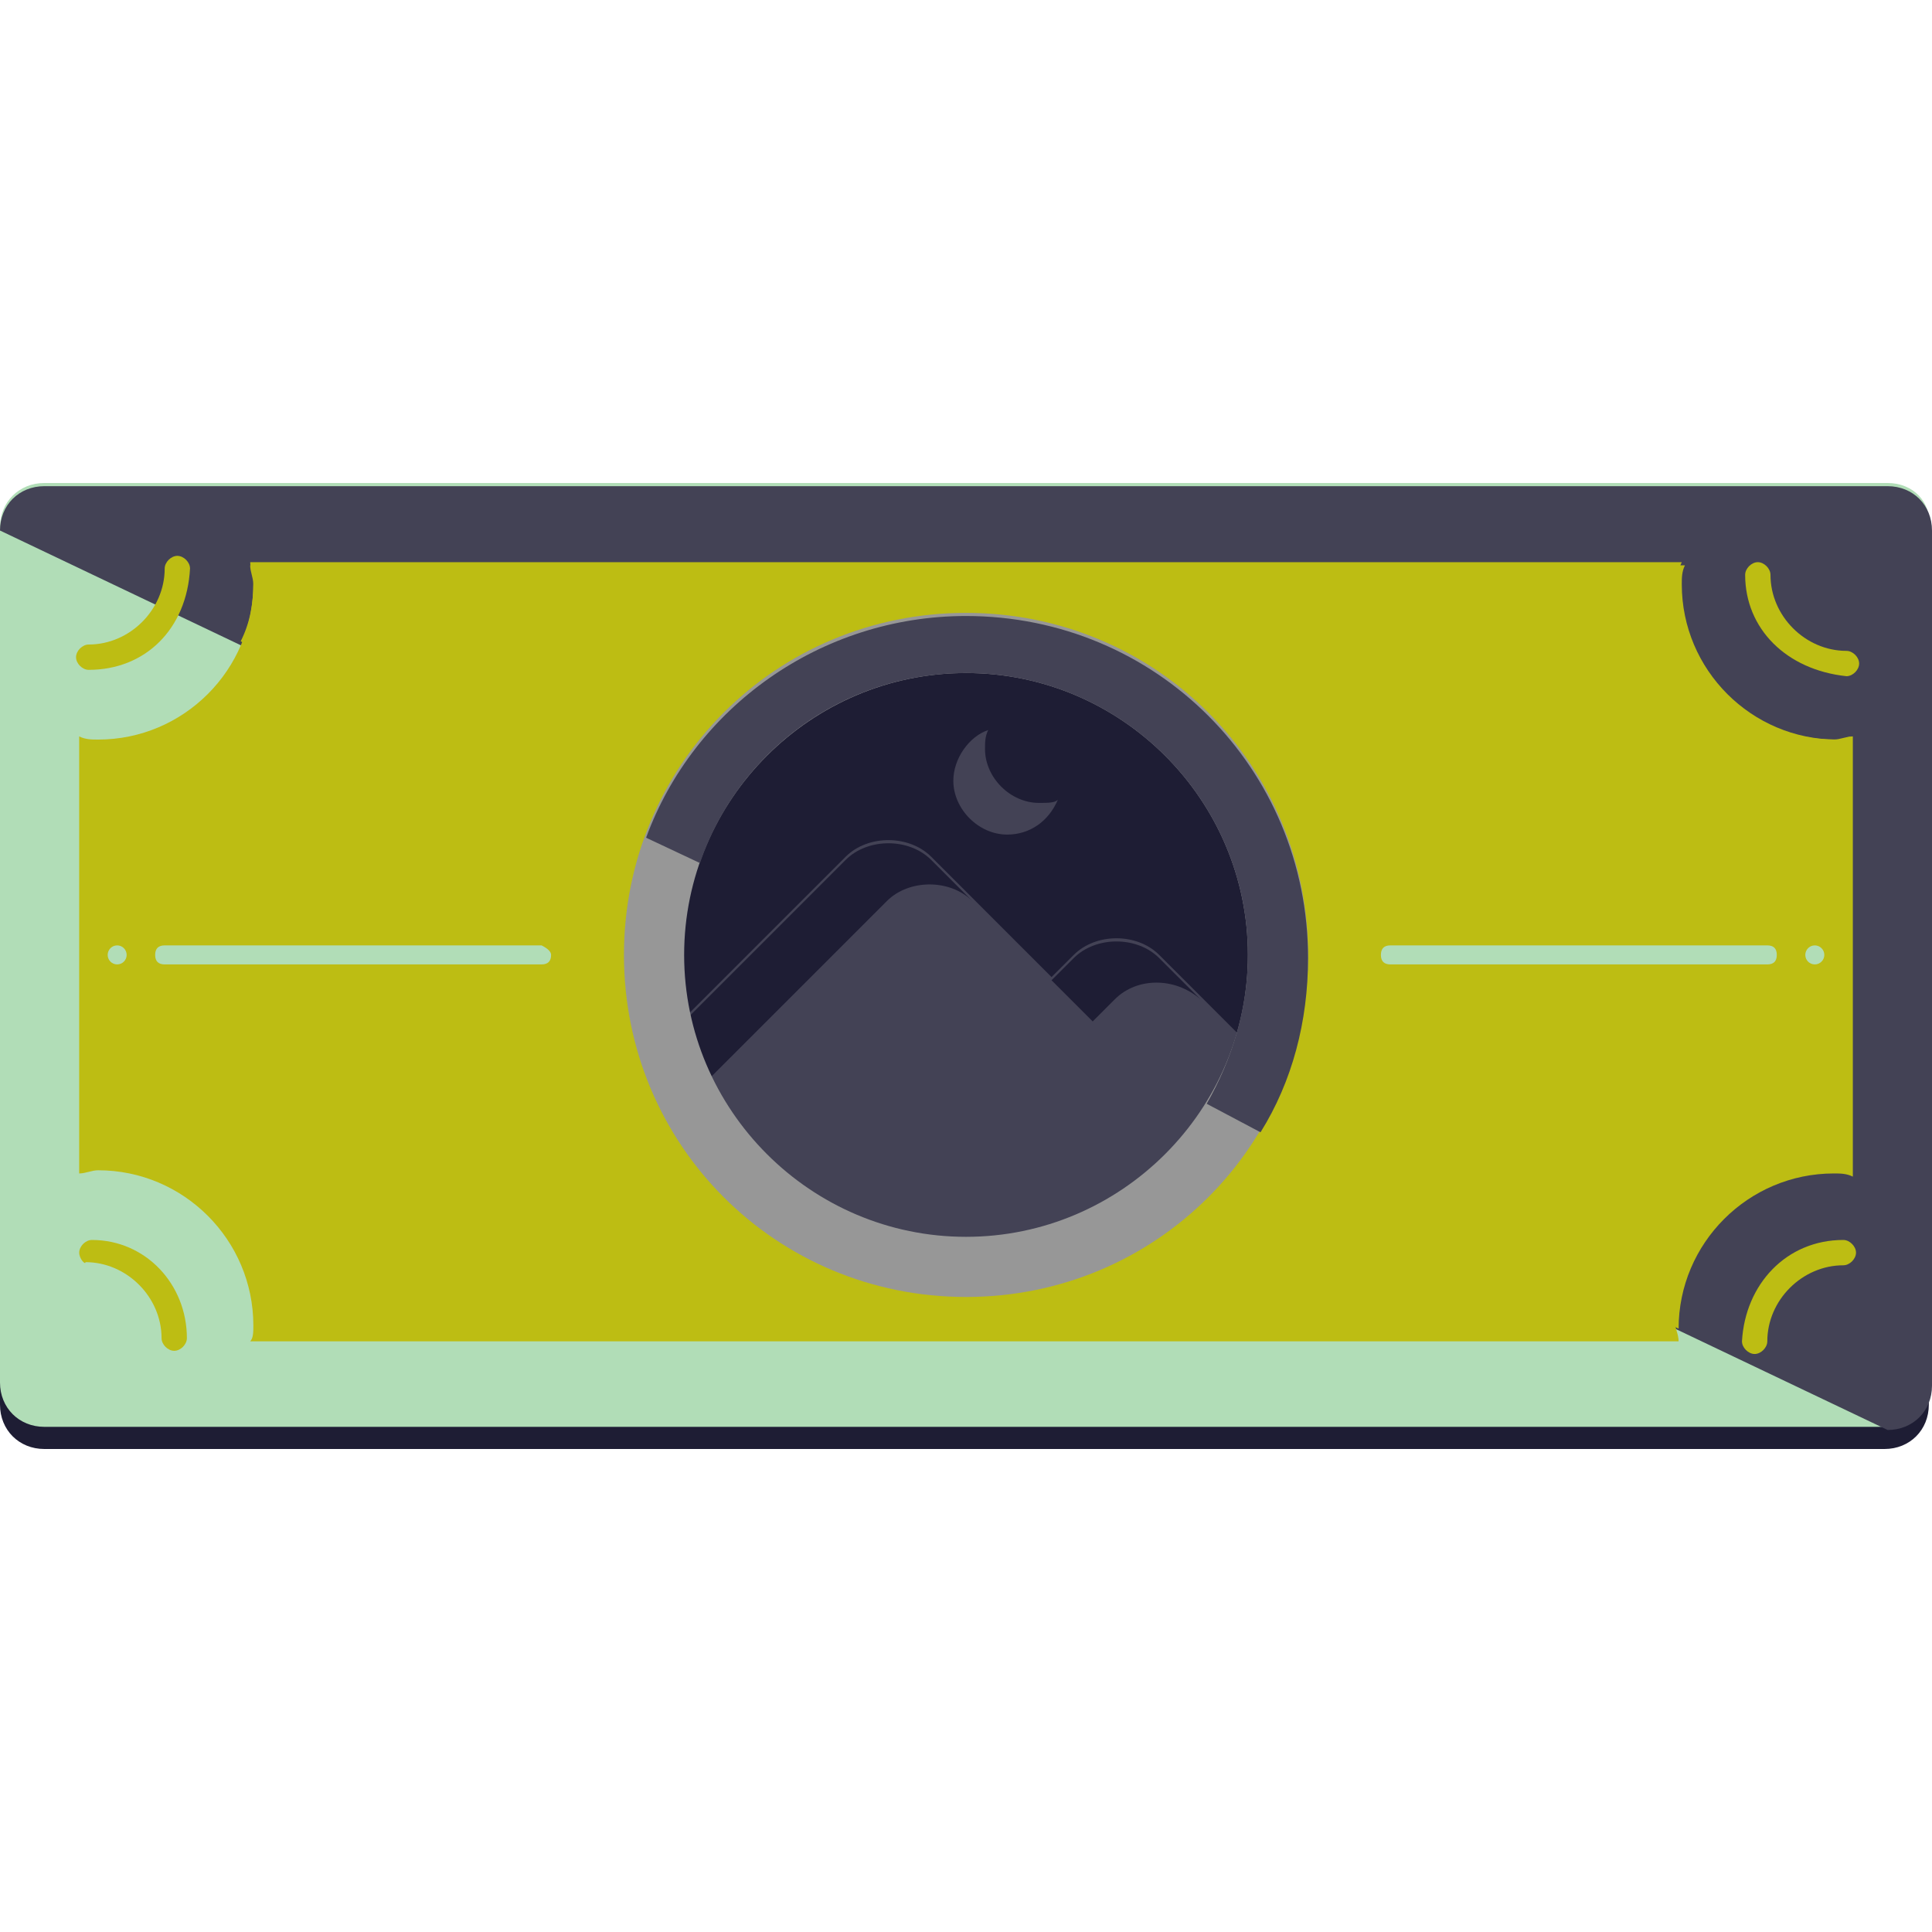 <svg width="45" height="45" viewBox="0 0 45 45" fill="none" xmlns="http://www.w3.org/2000/svg">
<path d="M43.967 11.766H1.033C0.443 11.766 0 12.209 0 12.799V32.717C0 33.307 0.443 33.75 1.033 33.75H43.893C44.484 33.75 44.926 33.307 44.926 32.717V12.799C45 12.209 44.557 11.766 43.967 11.766Z" fill="#1E1D34"/>
<path d="M43.967 11.25H1.033C0.443 11.25 0 11.693 0 12.283V32.201C0 32.791 0.443 33.234 1.033 33.234H43.893C44.484 33.234 44.926 32.791 44.926 32.201V12.283C45 11.693 44.557 11.25 43.967 11.25Z" fill="#B1DDB7"/>
<path d="M43.967 33.307C44.557 33.307 45 32.865 45 32.275V12.357C45 11.766 44.557 11.324 43.967 11.324H1.033C0.443 11.324 0 11.766 0 12.357" fill="#434255"/>
<path d="M42.786 17.226C40.795 17.226 39.172 15.602 39.172 13.611C39.172 13.463 39.172 13.316 39.245 13.168H5.827C5.827 13.316 5.901 13.463 5.901 13.611C5.901 15.602 4.278 17.226 2.286 17.226C2.139 17.226 1.991 17.226 1.844 17.152V27.332C1.991 27.332 2.139 27.258 2.286 27.258C4.278 27.258 5.901 28.881 5.901 30.873C5.901 31.02 5.901 31.168 5.827 31.242H39.098C39.098 31.094 39.024 30.947 39.024 30.873C39.024 28.881 40.647 27.258 42.639 27.258C42.786 27.258 42.934 27.258 43.081 27.332V17.152C43.008 17.226 42.934 17.226 42.786 17.226Z" fill="#BDBD13"/>
<path d="M39.098 13.537C39.098 13.389 39.098 13.242 39.172 13.094H5.828C5.828 13.242 5.902 13.389 5.902 13.537C5.902 14.053 5.828 14.496 5.606 14.938L39.098 30.947C39.098 28.955 40.721 27.332 42.713 27.332C42.861 27.332 43.008 27.332 43.156 27.406V17.152C43.008 17.152 42.861 17.225 42.713 17.225C40.721 17.225 39.098 15.602 39.098 13.537Z" fill="#BDBD13"/>
<path d="M2.066 15.602C1.918 15.602 1.771 15.455 1.771 15.307C1.771 15.16 1.918 15.012 2.066 15.012C3.025 15.012 3.836 14.201 3.836 13.242C3.836 13.094 3.984 12.947 4.131 12.947C4.279 12.947 4.426 13.094 4.426 13.242C4.352 14.643 3.393 15.602 2.066 15.602Z" fill="#BDBD13"/>
<path d="M4.353 31.168C4.353 31.316 4.205 31.463 4.058 31.463C3.91 31.463 3.763 31.316 3.763 31.168C3.763 30.209 2.951 29.398 1.992 29.398C1.992 29.471 1.845 29.324 1.845 29.176C1.845 29.029 1.992 28.881 2.14 28.881C3.394 28.881 4.353 29.914 4.353 31.168Z" fill="#BDBD13"/>
<path d="M42.935 28.881C43.082 28.881 43.23 29.029 43.23 29.176C43.23 29.324 43.082 29.471 42.935 29.471C41.976 29.471 41.164 30.283 41.164 31.242C41.164 31.389 41.017 31.537 40.869 31.537C40.722 31.537 40.574 31.389 40.574 31.242C40.648 29.914 41.607 28.881 42.935 28.881Z" fill="#BDBD13"/>
<path d="M40.648 13.389C40.648 13.242 40.795 13.094 40.943 13.094C41.09 13.094 41.238 13.242 41.238 13.389C41.238 14.348 42.049 15.16 43.008 15.16C43.156 15.16 43.303 15.307 43.303 15.455C43.303 15.602 43.156 15.75 43.008 15.75C41.606 15.602 40.648 14.643 40.648 13.389Z" fill="#BDBD13"/>
<path d="M22.5 29.471C26.493 29.471 29.73 26.235 29.73 22.242C29.73 18.249 26.493 15.012 22.5 15.012C18.507 15.012 15.271 18.249 15.271 22.242C15.271 26.235 18.507 29.471 22.5 29.471Z" fill="#1E1D34"/>
<path d="M22.5 29.545C25.672 29.545 28.402 27.48 29.361 24.602L27 22.242C26.484 21.725 25.525 21.725 25.009 22.242L24.492 22.758L21.689 19.955C21.172 19.439 20.213 19.439 19.697 19.955L15.492 24.16C16.377 27.258 19.181 29.545 22.5 29.545Z" fill="#434255"/>
<path d="M25.968 23.274C26.484 22.758 27.369 22.758 27.959 23.274L27 22.316C26.484 21.799 25.525 21.799 25.009 22.316L24.492 22.832L25.451 23.791L25.968 23.274Z" fill="#1E1D34"/>
<path d="M16.451 25.193L20.656 20.988C21.172 20.471 22.131 20.471 22.648 20.988L21.689 20.029C21.172 19.512 20.213 19.512 19.697 20.029L15.492 24.234C15.861 25.709 16.746 26.963 17.853 27.848C17.189 27.111 16.746 26.152 16.451 25.193Z" fill="#1E1D34"/>
<path d="M22.5 30.209C18.074 30.209 14.533 26.668 14.533 22.242C14.533 17.816 18.074 14.275 22.5 14.275C26.927 14.275 30.468 17.816 30.468 22.242C30.468 26.668 26.927 30.209 22.5 30.209ZM22.5 15.676C18.886 15.676 15.935 18.627 15.935 22.242C15.935 25.857 18.886 28.808 22.5 28.808C26.115 28.808 29.066 25.857 29.066 22.242C29.066 18.627 26.115 15.676 22.5 15.676Z" fill="#979797"/>
<path d="M29.36 26.373C30.098 25.193 30.467 23.791 30.467 22.316C30.467 17.889 26.926 14.348 22.5 14.348C19.106 14.348 16.155 16.488 15.049 19.512L16.303 20.102C17.188 17.52 19.623 15.676 22.5 15.676C26.114 15.676 29.065 18.627 29.065 22.242C29.065 23.496 28.696 24.676 28.106 25.709L29.36 26.373Z" fill="#434255"/>
<path d="M12.836 22.242C12.836 22.389 12.762 22.463 12.614 22.463H3.836C3.688 22.463 3.614 22.389 3.614 22.242C3.614 22.094 3.688 22.02 3.836 22.02H12.614C12.762 22.094 12.836 22.168 12.836 22.242Z" fill="#B1DDB7"/>
<path d="M2.729 22.463C2.851 22.463 2.95 22.364 2.95 22.242C2.95 22.12 2.851 22.02 2.729 22.02C2.607 22.02 2.508 22.12 2.508 22.242C2.508 22.364 2.607 22.463 2.729 22.463Z" fill="#B1DDB7"/>
<path d="M32.164 22.242C32.164 22.094 32.238 22.02 32.385 22.02H41.164C41.312 22.02 41.385 22.094 41.385 22.242C41.385 22.389 41.312 22.463 41.164 22.463H32.385C32.238 22.463 32.164 22.389 32.164 22.242Z" fill="#B1DDB7"/>
<path d="M42.27 22.463C42.392 22.463 42.492 22.364 42.492 22.242C42.492 22.12 42.392 22.02 42.27 22.02C42.148 22.02 42.049 22.12 42.049 22.242C42.049 22.364 42.148 22.463 42.27 22.463Z" fill="#B1DDB7"/>
<path d="M24.197 18.701C23.533 18.701 22.943 18.111 22.943 17.447C22.943 17.299 22.943 17.152 23.017 17.004C22.574 17.152 22.205 17.668 22.205 18.184C22.205 18.848 22.795 19.439 23.459 19.439C23.976 19.439 24.418 19.143 24.64 18.627C24.566 18.701 24.418 18.701 24.197 18.701Z" fill="#434255"/>
<path d="M4.869 18.627C4.991 18.627 5.09 18.528 5.09 18.406C5.09 18.284 4.991 18.184 4.869 18.184C4.747 18.184 4.647 18.284 4.647 18.406C4.647 18.528 4.747 18.627 4.869 18.627Z" fill="#BDBD13"/>
<path d="M6.049 18.627C6.172 18.627 6.271 18.528 6.271 18.406C6.271 18.284 6.172 18.184 6.049 18.184C5.927 18.184 5.828 18.284 5.828 18.406C5.828 18.528 5.927 18.627 6.049 18.627Z" fill="#BDBD13"/>
<path d="M7.23 18.627C7.352 18.627 7.451 18.528 7.451 18.406C7.451 18.284 7.352 18.184 7.23 18.184C7.108 18.184 7.009 18.284 7.009 18.406C7.009 18.528 7.108 18.627 7.23 18.627Z" fill="#BDBD13"/>
<path d="M8.41 18.627C8.532 18.627 8.631 18.528 8.631 18.406C8.631 18.284 8.532 18.184 8.41 18.184C8.288 18.184 8.188 18.284 8.188 18.406C8.188 18.528 8.288 18.627 8.41 18.627Z" fill="#BDBD13"/>
<path d="M9.812 18.406C9.812 18.553 9.738 18.627 9.59 18.627C9.443 18.627 9.369 18.553 9.369 18.406C9.369 18.258 9.443 18.184 9.59 18.184C9.738 18.184 9.812 18.332 9.812 18.406Z" fill="#BDBD13"/>
<path d="M10.697 18.627C10.819 18.627 10.918 18.528 10.918 18.406C10.918 18.284 10.819 18.184 10.697 18.184C10.575 18.184 10.476 18.284 10.476 18.406C10.476 18.528 10.575 18.627 10.697 18.627Z" fill="#BDBD13"/>
<path d="M11.877 18.627C11.999 18.627 12.098 18.528 12.098 18.406C12.098 18.284 11.999 18.184 11.877 18.184C11.754 18.184 11.655 18.284 11.655 18.406C11.655 18.528 11.754 18.627 11.877 18.627Z" fill="#BDBD13"/>
<path d="M13.057 18.627C13.18 18.627 13.279 18.528 13.279 18.406C13.279 18.284 13.18 18.184 13.057 18.184C12.935 18.184 12.836 18.284 12.836 18.406C12.836 18.528 12.935 18.627 13.057 18.627Z" fill="#BDBD13"/>
<path d="M4.869 19.955C4.991 19.955 5.09 19.856 5.09 19.734C5.09 19.611 4.991 19.512 4.869 19.512C4.747 19.512 4.647 19.611 4.647 19.734C4.647 19.856 4.747 19.955 4.869 19.955Z" fill="#BDBD13"/>
<path d="M6.049 19.955C6.172 19.955 6.271 19.856 6.271 19.734C6.271 19.611 6.172 19.512 6.049 19.512C5.927 19.512 5.828 19.611 5.828 19.734C5.828 19.856 5.927 19.955 6.049 19.955Z" fill="#BDBD13"/>
<path d="M7.23 19.955C7.352 19.955 7.451 19.856 7.451 19.734C7.451 19.611 7.352 19.512 7.23 19.512C7.108 19.512 7.009 19.611 7.009 19.734C7.009 19.856 7.108 19.955 7.23 19.955Z" fill="#BDBD13"/>
<path d="M8.41 19.955C8.532 19.955 8.631 19.856 8.631 19.734C8.631 19.611 8.532 19.512 8.41 19.512C8.288 19.512 8.188 19.611 8.188 19.734C8.188 19.856 8.288 19.955 8.41 19.955Z" fill="#BDBD13"/>
<path d="M9.516 19.955C9.638 19.955 9.738 19.856 9.738 19.734C9.738 19.611 9.638 19.512 9.516 19.512C9.394 19.512 9.295 19.611 9.295 19.734C9.295 19.856 9.394 19.955 9.516 19.955Z" fill="#BDBD13"/>
<path d="M10.697 19.955C10.819 19.955 10.918 19.856 10.918 19.734C10.918 19.611 10.819 19.512 10.697 19.512C10.575 19.512 10.476 19.611 10.476 19.734C10.476 19.856 10.575 19.955 10.697 19.955Z" fill="#BDBD13"/>
<path d="M11.877 19.955C11.999 19.955 12.098 19.856 12.098 19.734C12.098 19.611 11.999 19.512 11.877 19.512C11.754 19.512 11.655 19.611 11.655 19.734C11.655 19.856 11.754 19.955 11.877 19.955Z" fill="#BDBD13"/>
<path d="M13.057 19.955C13.18 19.955 13.279 19.856 13.279 19.734C13.279 19.611 13.18 19.512 13.057 19.512C12.935 19.512 12.836 19.611 12.836 19.734C12.836 19.856 12.935 19.955 13.057 19.955Z" fill="#BDBD13"/>
<path d="M4.869 21.209C4.991 21.209 5.09 21.11 5.09 20.988C5.09 20.865 4.991 20.766 4.869 20.766C4.747 20.766 4.647 20.865 4.647 20.988C4.647 21.11 4.747 21.209 4.869 21.209Z" fill="#BDBD13"/>
<path d="M6.049 21.209C6.172 21.209 6.271 21.11 6.271 20.988C6.271 20.865 6.172 20.766 6.049 20.766C5.927 20.766 5.828 20.865 5.828 20.988C5.828 21.11 5.927 21.209 6.049 21.209Z" fill="#BDBD13"/>
<path d="M7.23 21.209C7.352 21.209 7.451 21.11 7.451 20.988C7.451 20.865 7.352 20.766 7.23 20.766C7.108 20.766 7.009 20.865 7.009 20.988C7.009 21.11 7.108 21.209 7.23 21.209Z" fill="#BDBD13"/>
<path d="M8.41 21.209C8.532 21.209 8.631 21.11 8.631 20.988C8.631 20.865 8.532 20.766 8.41 20.766C8.288 20.766 8.188 20.865 8.188 20.988C8.188 21.11 8.288 21.209 8.41 21.209Z" fill="#BDBD13"/>
<path d="M9.516 21.209C9.638 21.209 9.738 21.11 9.738 20.988C9.738 20.865 9.638 20.766 9.516 20.766C9.394 20.766 9.295 20.865 9.295 20.988C9.295 21.11 9.394 21.209 9.516 21.209Z" fill="#BDBD13"/>
<path d="M10.697 21.209C10.819 21.209 10.918 21.11 10.918 20.988C10.918 20.865 10.819 20.766 10.697 20.766C10.575 20.766 10.476 20.865 10.476 20.988C10.476 21.11 10.575 21.209 10.697 21.209Z" fill="#BDBD13"/>
<path d="M11.877 21.209C11.999 21.209 12.098 21.11 12.098 20.988C12.098 20.865 11.999 20.766 11.877 20.766C11.754 20.766 11.655 20.865 11.655 20.988C11.655 21.11 11.754 21.209 11.877 21.209Z" fill="#BDBD13"/>
<path d="M13.057 21.209C13.18 21.209 13.279 21.11 13.279 20.988C13.279 20.865 13.18 20.766 13.057 20.766C12.935 20.766 12.836 20.865 12.836 20.988C12.836 21.11 12.935 21.209 13.057 21.209Z" fill="#BDBD13"/>
<path d="M4.869 23.717C4.991 23.717 5.09 23.618 5.09 23.496C5.09 23.374 4.991 23.275 4.869 23.275C4.747 23.275 4.647 23.374 4.647 23.496C4.647 23.618 4.747 23.717 4.869 23.717Z" fill="#BDBD13"/>
<path d="M6.049 23.717C6.172 23.717 6.271 23.618 6.271 23.496C6.271 23.374 6.172 23.275 6.049 23.275C5.927 23.275 5.828 23.374 5.828 23.496C5.828 23.618 5.927 23.717 6.049 23.717Z" fill="#BDBD13"/>
<path d="M7.23 23.717C7.352 23.717 7.451 23.618 7.451 23.496C7.451 23.374 7.352 23.275 7.23 23.275C7.108 23.275 7.009 23.374 7.009 23.496C7.009 23.618 7.108 23.717 7.23 23.717Z" fill="#BDBD13"/>
<path d="M8.41 23.717C8.532 23.717 8.631 23.618 8.631 23.496C8.631 23.374 8.532 23.275 8.41 23.275C8.288 23.275 8.188 23.374 8.188 23.496C8.188 23.618 8.288 23.717 8.41 23.717Z" fill="#BDBD13"/>
<path d="M9.812 23.496C9.812 23.643 9.738 23.717 9.59 23.717C9.443 23.717 9.369 23.643 9.369 23.496C9.369 23.348 9.443 23.275 9.59 23.275C9.738 23.275 9.812 23.422 9.812 23.496Z" fill="#BDBD13"/>
<path d="M10.697 23.717C10.819 23.717 10.918 23.618 10.918 23.496C10.918 23.374 10.819 23.275 10.697 23.275C10.575 23.275 10.476 23.374 10.476 23.496C10.476 23.618 10.575 23.717 10.697 23.717Z" fill="#BDBD13"/>
<path d="M11.877 23.717C11.999 23.717 12.098 23.618 12.098 23.496C12.098 23.374 11.999 23.275 11.877 23.275C11.754 23.275 11.655 23.374 11.655 23.496C11.655 23.618 11.754 23.717 11.877 23.717Z" fill="#BDBD13"/>
<path d="M13.057 23.717C13.18 23.717 13.279 23.618 13.279 23.496C13.279 23.374 13.18 23.275 13.057 23.275C12.935 23.275 12.836 23.374 12.836 23.496C12.836 23.618 12.935 23.717 13.057 23.717Z" fill="#BDBD13"/>
<path d="M4.869 25.045C4.991 25.045 5.09 24.946 5.09 24.824C5.09 24.702 4.991 24.602 4.869 24.602C4.747 24.602 4.647 24.702 4.647 24.824C4.647 24.946 4.747 25.045 4.869 25.045Z" fill="#BDBD13"/>
<path d="M6.049 25.045C6.172 25.045 6.271 24.946 6.271 24.824C6.271 24.702 6.172 24.602 6.049 24.602C5.927 24.602 5.828 24.702 5.828 24.824C5.828 24.946 5.927 25.045 6.049 25.045Z" fill="#BDBD13"/>
<path d="M7.23 25.045C7.352 25.045 7.451 24.946 7.451 24.824C7.451 24.702 7.352 24.602 7.23 24.602C7.108 24.602 7.009 24.702 7.009 24.824C7.009 24.946 7.108 25.045 7.23 25.045Z" fill="#BDBD13"/>
<path d="M8.41 25.045C8.532 25.045 8.631 24.946 8.631 24.824C8.631 24.702 8.532 24.602 8.41 24.602C8.288 24.602 8.188 24.702 8.188 24.824C8.188 24.946 8.288 25.045 8.41 25.045Z" fill="#BDBD13"/>
<path d="M9.516 25.045C9.638 25.045 9.738 24.946 9.738 24.824C9.738 24.702 9.638 24.602 9.516 24.602C9.394 24.602 9.295 24.702 9.295 24.824C9.295 24.946 9.394 25.045 9.516 25.045Z" fill="#BDBD13"/>
<path d="M10.697 25.045C10.819 25.045 10.918 24.946 10.918 24.824C10.918 24.702 10.819 24.602 10.697 24.602C10.575 24.602 10.476 24.702 10.476 24.824C10.476 24.946 10.575 25.045 10.697 25.045Z" fill="#BDBD13"/>
<path d="M11.877 25.045C11.999 25.045 12.098 24.946 12.098 24.824C12.098 24.702 11.999 24.602 11.877 24.602C11.754 24.602 11.655 24.702 11.655 24.824C11.655 24.946 11.754 25.045 11.877 25.045Z" fill="#BDBD13"/>
<path d="M13.057 25.045C13.18 25.045 13.279 24.946 13.279 24.824C13.279 24.702 13.18 24.602 13.057 24.602C12.935 24.602 12.836 24.702 12.836 24.824C12.836 24.946 12.935 25.045 13.057 25.045Z" fill="#BDBD13"/>
<path d="M4.869 26.299C4.991 26.299 5.09 26.2 5.09 26.078C5.09 25.956 4.991 25.857 4.869 25.857C4.747 25.857 4.647 25.956 4.647 26.078C4.647 26.2 4.747 26.299 4.869 26.299Z" fill="#BDBD13"/>
<path d="M6.049 26.299C6.172 26.299 6.271 26.2 6.271 26.078C6.271 25.956 6.172 25.857 6.049 25.857C5.927 25.857 5.828 25.956 5.828 26.078C5.828 26.2 5.927 26.299 6.049 26.299Z" fill="#BDBD13"/>
<path d="M7.23 26.299C7.352 26.299 7.451 26.2 7.451 26.078C7.451 25.956 7.352 25.857 7.23 25.857C7.108 25.857 7.009 25.956 7.009 26.078C7.009 26.2 7.108 26.299 7.23 26.299Z" fill="#BDBD13"/>
<path d="M8.41 26.299C8.532 26.299 8.631 26.2 8.631 26.078C8.631 25.956 8.532 25.857 8.41 25.857C8.288 25.857 8.188 25.956 8.188 26.078C8.188 26.2 8.288 26.299 8.41 26.299Z" fill="#BDBD13"/>
<path d="M9.516 26.299C9.638 26.299 9.738 26.2 9.738 26.078C9.738 25.956 9.638 25.857 9.516 25.857C9.394 25.857 9.295 25.956 9.295 26.078C9.295 26.2 9.394 26.299 9.516 26.299Z" fill="#BDBD13"/>
<path d="M10.697 26.299C10.819 26.299 10.918 26.2 10.918 26.078C10.918 25.956 10.819 25.857 10.697 25.857C10.575 25.857 10.476 25.956 10.476 26.078C10.476 26.2 10.575 26.299 10.697 26.299Z" fill="#BDBD13"/>
<path d="M11.877 26.299C11.999 26.299 12.098 26.2 12.098 26.078C12.098 25.956 11.999 25.857 11.877 25.857C11.754 25.857 11.655 25.956 11.655 26.078C11.655 26.2 11.754 26.299 11.877 26.299Z" fill="#BDBD13"/>
<path d="M13.057 26.299C13.18 26.299 13.279 26.2 13.279 26.078C13.279 25.956 13.18 25.857 13.057 25.857C12.935 25.857 12.836 25.956 12.836 26.078C12.836 26.2 12.935 26.299 13.057 26.299Z" fill="#BDBD13"/>
<path d="M31.943 18.627C32.065 18.627 32.164 18.528 32.164 18.406C32.164 18.284 32.065 18.184 31.943 18.184C31.821 18.184 31.722 18.284 31.722 18.406C31.722 18.528 31.821 18.627 31.943 18.627Z" fill="#BDBD13"/>
<path d="M33.123 18.627C33.245 18.627 33.344 18.528 33.344 18.406C33.344 18.284 33.245 18.184 33.123 18.184C33.001 18.184 32.901 18.284 32.901 18.406C32.901 18.528 33.001 18.627 33.123 18.627Z" fill="#BDBD13"/>
<path d="M34.303 18.627C34.426 18.627 34.525 18.528 34.525 18.406C34.525 18.284 34.426 18.184 34.303 18.184C34.181 18.184 34.082 18.284 34.082 18.406C34.082 18.528 34.181 18.627 34.303 18.627Z" fill="#BDBD13"/>
<path d="M35.484 18.627C35.606 18.627 35.705 18.528 35.705 18.406C35.705 18.284 35.606 18.184 35.484 18.184C35.362 18.184 35.263 18.284 35.263 18.406C35.263 18.528 35.362 18.627 35.484 18.627Z" fill="#BDBD13"/>
<path d="M36.885 18.406C36.885 18.553 36.811 18.627 36.664 18.627C36.516 18.627 36.442 18.553 36.442 18.406C36.442 18.258 36.516 18.184 36.664 18.184C36.737 18.184 36.885 18.332 36.885 18.406Z" fill="#BDBD13"/>
<path d="M37.77 18.627C37.892 18.627 37.991 18.528 37.991 18.406C37.991 18.284 37.892 18.184 37.77 18.184C37.648 18.184 37.549 18.284 37.549 18.406C37.549 18.528 37.648 18.627 37.77 18.627Z" fill="#BDBD13"/>
<path d="M38.951 18.627C39.073 18.627 39.172 18.528 39.172 18.406C39.172 18.284 39.073 18.184 38.951 18.184C38.829 18.184 38.73 18.284 38.73 18.406C38.73 18.528 38.829 18.627 38.951 18.627Z" fill="#BDBD13"/>
<path d="M40.13 18.627C40.253 18.627 40.352 18.528 40.352 18.406C40.352 18.284 40.253 18.184 40.13 18.184C40.008 18.184 39.909 18.284 39.909 18.406C39.909 18.528 40.008 18.627 40.13 18.627Z" fill="#BDBD13"/>
<path d="M31.943 19.955C32.065 19.955 32.164 19.856 32.164 19.734C32.164 19.611 32.065 19.512 31.943 19.512C31.821 19.512 31.722 19.611 31.722 19.734C31.722 19.856 31.821 19.955 31.943 19.955Z" fill="#BDBD13"/>
<path d="M33.123 19.955C33.245 19.955 33.344 19.856 33.344 19.734C33.344 19.611 33.245 19.512 33.123 19.512C33.001 19.512 32.901 19.611 32.901 19.734C32.901 19.856 33.001 19.955 33.123 19.955Z" fill="#BDBD13"/>
<path d="M34.303 19.955C34.426 19.955 34.525 19.856 34.525 19.734C34.525 19.611 34.426 19.512 34.303 19.512C34.181 19.512 34.082 19.611 34.082 19.734C34.082 19.856 34.181 19.955 34.303 19.955Z" fill="#BDBD13"/>
<path d="M35.484 19.955C35.606 19.955 35.705 19.856 35.705 19.734C35.705 19.611 35.606 19.512 35.484 19.512C35.362 19.512 35.263 19.611 35.263 19.734C35.263 19.856 35.362 19.955 35.484 19.955Z" fill="#BDBD13"/>
<path d="M36.59 19.955C36.713 19.955 36.812 19.856 36.812 19.734C36.812 19.611 36.713 19.512 36.59 19.512C36.468 19.512 36.369 19.611 36.369 19.734C36.369 19.856 36.468 19.955 36.59 19.955Z" fill="#BDBD13"/>
<path d="M37.77 19.955C37.892 19.955 37.991 19.856 37.991 19.734C37.991 19.611 37.892 19.512 37.77 19.512C37.648 19.512 37.549 19.611 37.549 19.734C37.549 19.856 37.648 19.955 37.77 19.955Z" fill="#BDBD13"/>
<path d="M38.951 19.955C39.073 19.955 39.172 19.856 39.172 19.734C39.172 19.611 39.073 19.512 38.951 19.512C38.829 19.512 38.73 19.611 38.73 19.734C38.73 19.856 38.829 19.955 38.951 19.955Z" fill="#BDBD13"/>
<path d="M40.13 19.955C40.253 19.955 40.352 19.856 40.352 19.734C40.352 19.611 40.253 19.512 40.13 19.512C40.008 19.512 39.909 19.611 39.909 19.734C39.909 19.856 40.008 19.955 40.13 19.955Z" fill="#BDBD13"/>
<path d="M31.943 21.209C32.065 21.209 32.164 21.11 32.164 20.988C32.164 20.865 32.065 20.766 31.943 20.766C31.821 20.766 31.722 20.865 31.722 20.988C31.722 21.11 31.821 21.209 31.943 21.209Z" fill="#BDBD13"/>
<path d="M33.123 21.209C33.245 21.209 33.344 21.11 33.344 20.988C33.344 20.865 33.245 20.766 33.123 20.766C33.001 20.766 32.901 20.865 32.901 20.988C32.901 21.11 33.001 21.209 33.123 21.209Z" fill="#BDBD13"/>
<path d="M34.303 21.209C34.426 21.209 34.525 21.11 34.525 20.988C34.525 20.865 34.426 20.766 34.303 20.766C34.181 20.766 34.082 20.865 34.082 20.988C34.082 21.11 34.181 21.209 34.303 21.209Z" fill="#BDBD13"/>
<path d="M35.484 21.209C35.606 21.209 35.705 21.11 35.705 20.988C35.705 20.865 35.606 20.766 35.484 20.766C35.362 20.766 35.263 20.865 35.263 20.988C35.263 21.11 35.362 21.209 35.484 21.209Z" fill="#BDBD13"/>
<path d="M36.59 21.209C36.713 21.209 36.812 21.11 36.812 20.988C36.812 20.865 36.713 20.766 36.59 20.766C36.468 20.766 36.369 20.865 36.369 20.988C36.369 21.11 36.468 21.209 36.59 21.209Z" fill="#BDBD13"/>
<path d="M37.77 21.209C37.892 21.209 37.991 21.11 37.991 20.988C37.991 20.865 37.892 20.766 37.77 20.766C37.648 20.766 37.549 20.865 37.549 20.988C37.549 21.11 37.648 21.209 37.77 21.209Z" fill="#BDBD13"/>
<path d="M38.951 21.209C39.073 21.209 39.172 21.11 39.172 20.988C39.172 20.865 39.073 20.766 38.951 20.766C38.829 20.766 38.73 20.865 38.73 20.988C38.73 21.11 38.829 21.209 38.951 21.209Z" fill="#BDBD13"/>
<path d="M40.13 21.209C40.253 21.209 40.352 21.11 40.352 20.988C40.352 20.865 40.253 20.766 40.13 20.766C40.008 20.766 39.909 20.865 39.909 20.988C39.909 21.11 40.008 21.209 40.13 21.209Z" fill="#BDBD13"/>
<path d="M31.943 23.717C32.065 23.717 32.164 23.618 32.164 23.496C32.164 23.374 32.065 23.275 31.943 23.275C31.821 23.275 31.722 23.374 31.722 23.496C31.722 23.618 31.821 23.717 31.943 23.717Z" fill="#BDBD13"/>
<path d="M33.123 23.717C33.245 23.717 33.344 23.618 33.344 23.496C33.344 23.374 33.245 23.275 33.123 23.275C33.001 23.275 32.901 23.374 32.901 23.496C32.901 23.618 33.001 23.717 33.123 23.717Z" fill="#BDBD13"/>
<path d="M34.303 23.717C34.426 23.717 34.525 23.618 34.525 23.496C34.525 23.374 34.426 23.275 34.303 23.275C34.181 23.275 34.082 23.374 34.082 23.496C34.082 23.618 34.181 23.717 34.303 23.717Z" fill="#BDBD13"/>
<path d="M35.484 23.717C35.606 23.717 35.705 23.618 35.705 23.496C35.705 23.374 35.606 23.275 35.484 23.275C35.362 23.275 35.263 23.374 35.263 23.496C35.263 23.618 35.362 23.717 35.484 23.717Z" fill="#BDBD13"/>
<path d="M36.885 23.496C36.885 23.643 36.811 23.717 36.664 23.717C36.516 23.717 36.442 23.643 36.442 23.496C36.442 23.348 36.516 23.275 36.59 23.275C36.737 23.275 36.885 23.422 36.885 23.496Z" fill="#BDBD13"/>
<path d="M37.77 23.717C37.892 23.717 37.991 23.618 37.991 23.496C37.991 23.374 37.892 23.275 37.77 23.275C37.648 23.275 37.549 23.374 37.549 23.496C37.549 23.618 37.648 23.717 37.77 23.717Z" fill="#BDBD13"/>
<path d="M38.951 23.717C39.073 23.717 39.172 23.618 39.172 23.496C39.172 23.374 39.073 23.275 38.951 23.275C38.829 23.275 38.73 23.374 38.73 23.496C38.73 23.618 38.829 23.717 38.951 23.717Z" fill="#BDBD13"/>
<path d="M40.13 23.717C40.253 23.717 40.352 23.618 40.352 23.496C40.352 23.374 40.253 23.275 40.13 23.275C40.008 23.275 39.909 23.374 39.909 23.496C39.909 23.618 40.008 23.717 40.13 23.717Z" fill="#BDBD13"/>
<path d="M31.943 25.045C32.065 25.045 32.164 24.946 32.164 24.824C32.164 24.702 32.065 24.602 31.943 24.602C31.821 24.602 31.722 24.702 31.722 24.824C31.722 24.946 31.821 25.045 31.943 25.045Z" fill="#BDBD13"/>
<path d="M33.123 25.045C33.245 25.045 33.344 24.946 33.344 24.824C33.344 24.702 33.245 24.602 33.123 24.602C33.001 24.602 32.901 24.702 32.901 24.824C32.901 24.946 33.001 25.045 33.123 25.045Z" fill="#BDBD13"/>
<path d="M34.303 25.045C34.426 25.045 34.525 24.946 34.525 24.824C34.525 24.702 34.426 24.602 34.303 24.602C34.181 24.602 34.082 24.702 34.082 24.824C34.082 24.946 34.181 25.045 34.303 25.045Z" fill="#BDBD13"/>
<path d="M35.484 25.045C35.606 25.045 35.705 24.946 35.705 24.824C35.705 24.702 35.606 24.602 35.484 24.602C35.362 24.602 35.263 24.702 35.263 24.824C35.263 24.946 35.362 25.045 35.484 25.045Z" fill="#BDBD13"/>
<path d="M36.59 25.045C36.713 25.045 36.812 24.946 36.812 24.824C36.812 24.702 36.713 24.602 36.59 24.602C36.468 24.602 36.369 24.702 36.369 24.824C36.369 24.946 36.468 25.045 36.59 25.045Z" fill="#BDBD13"/>
<path d="M37.77 25.045C37.892 25.045 37.991 24.946 37.991 24.824C37.991 24.702 37.892 24.602 37.77 24.602C37.648 24.602 37.549 24.702 37.549 24.824C37.549 24.946 37.648 25.045 37.77 25.045Z" fill="#BDBD13"/>
<path d="M38.951 25.045C39.073 25.045 39.172 24.946 39.172 24.824C39.172 24.702 39.073 24.602 38.951 24.602C38.829 24.602 38.73 24.702 38.73 24.824C38.73 24.946 38.829 25.045 38.951 25.045Z" fill="#BDBD13"/>
<path d="M40.13 25.045C40.253 25.045 40.352 24.946 40.352 24.824C40.352 24.702 40.253 24.602 40.13 24.602C40.008 24.602 39.909 24.702 39.909 24.824C39.909 24.946 40.008 25.045 40.13 25.045Z" fill="#BDBD13"/>
<path d="M31.943 26.299C32.065 26.299 32.164 26.2 32.164 26.078C32.164 25.956 32.065 25.857 31.943 25.857C31.821 25.857 31.722 25.956 31.722 26.078C31.722 26.2 31.821 26.299 31.943 26.299Z" fill="#BDBD13"/>
<path d="M33.123 26.299C33.245 26.299 33.344 26.2 33.344 26.078C33.344 25.956 33.245 25.857 33.123 25.857C33.001 25.857 32.901 25.956 32.901 26.078C32.901 26.2 33.001 26.299 33.123 26.299Z" fill="#BDBD13"/>
<path d="M34.303 26.299C34.426 26.299 34.525 26.2 34.525 26.078C34.525 25.956 34.426 25.857 34.303 25.857C34.181 25.857 34.082 25.956 34.082 26.078C34.082 26.2 34.181 26.299 34.303 26.299Z" fill="#BDBD13"/>
<path d="M35.484 26.299C35.606 26.299 35.705 26.2 35.705 26.078C35.705 25.956 35.606 25.857 35.484 25.857C35.362 25.857 35.263 25.956 35.263 26.078C35.263 26.2 35.362 26.299 35.484 26.299Z" fill="#BDBD13"/>
<path d="M36.59 26.299C36.713 26.299 36.812 26.2 36.812 26.078C36.812 25.956 36.713 25.857 36.59 25.857C36.468 25.857 36.369 25.956 36.369 26.078C36.369 26.2 36.468 26.299 36.59 26.299Z" fill="#BDBD13"/>
<path d="M37.77 26.299C37.892 26.299 37.991 26.2 37.991 26.078C37.991 25.956 37.892 25.857 37.77 25.857C37.648 25.857 37.549 25.956 37.549 26.078C37.549 26.2 37.648 26.299 37.77 26.299Z" fill="#BDBD13"/>
<path d="M38.951 26.299C39.073 26.299 39.172 26.2 39.172 26.078C39.172 25.956 39.073 25.857 38.951 25.857C38.829 25.857 38.73 25.956 38.73 26.078C38.73 26.2 38.829 26.299 38.951 26.299Z" fill="#BDBD13"/>
<path d="M40.13 26.299C40.253 26.299 40.352 26.2 40.352 26.078C40.352 25.956 40.253 25.857 40.13 25.857C40.008 25.857 39.909 25.956 39.909 26.078C39.909 26.2 40.008 26.299 40.13 26.299Z" fill="#BDBD13"/>
</svg>
